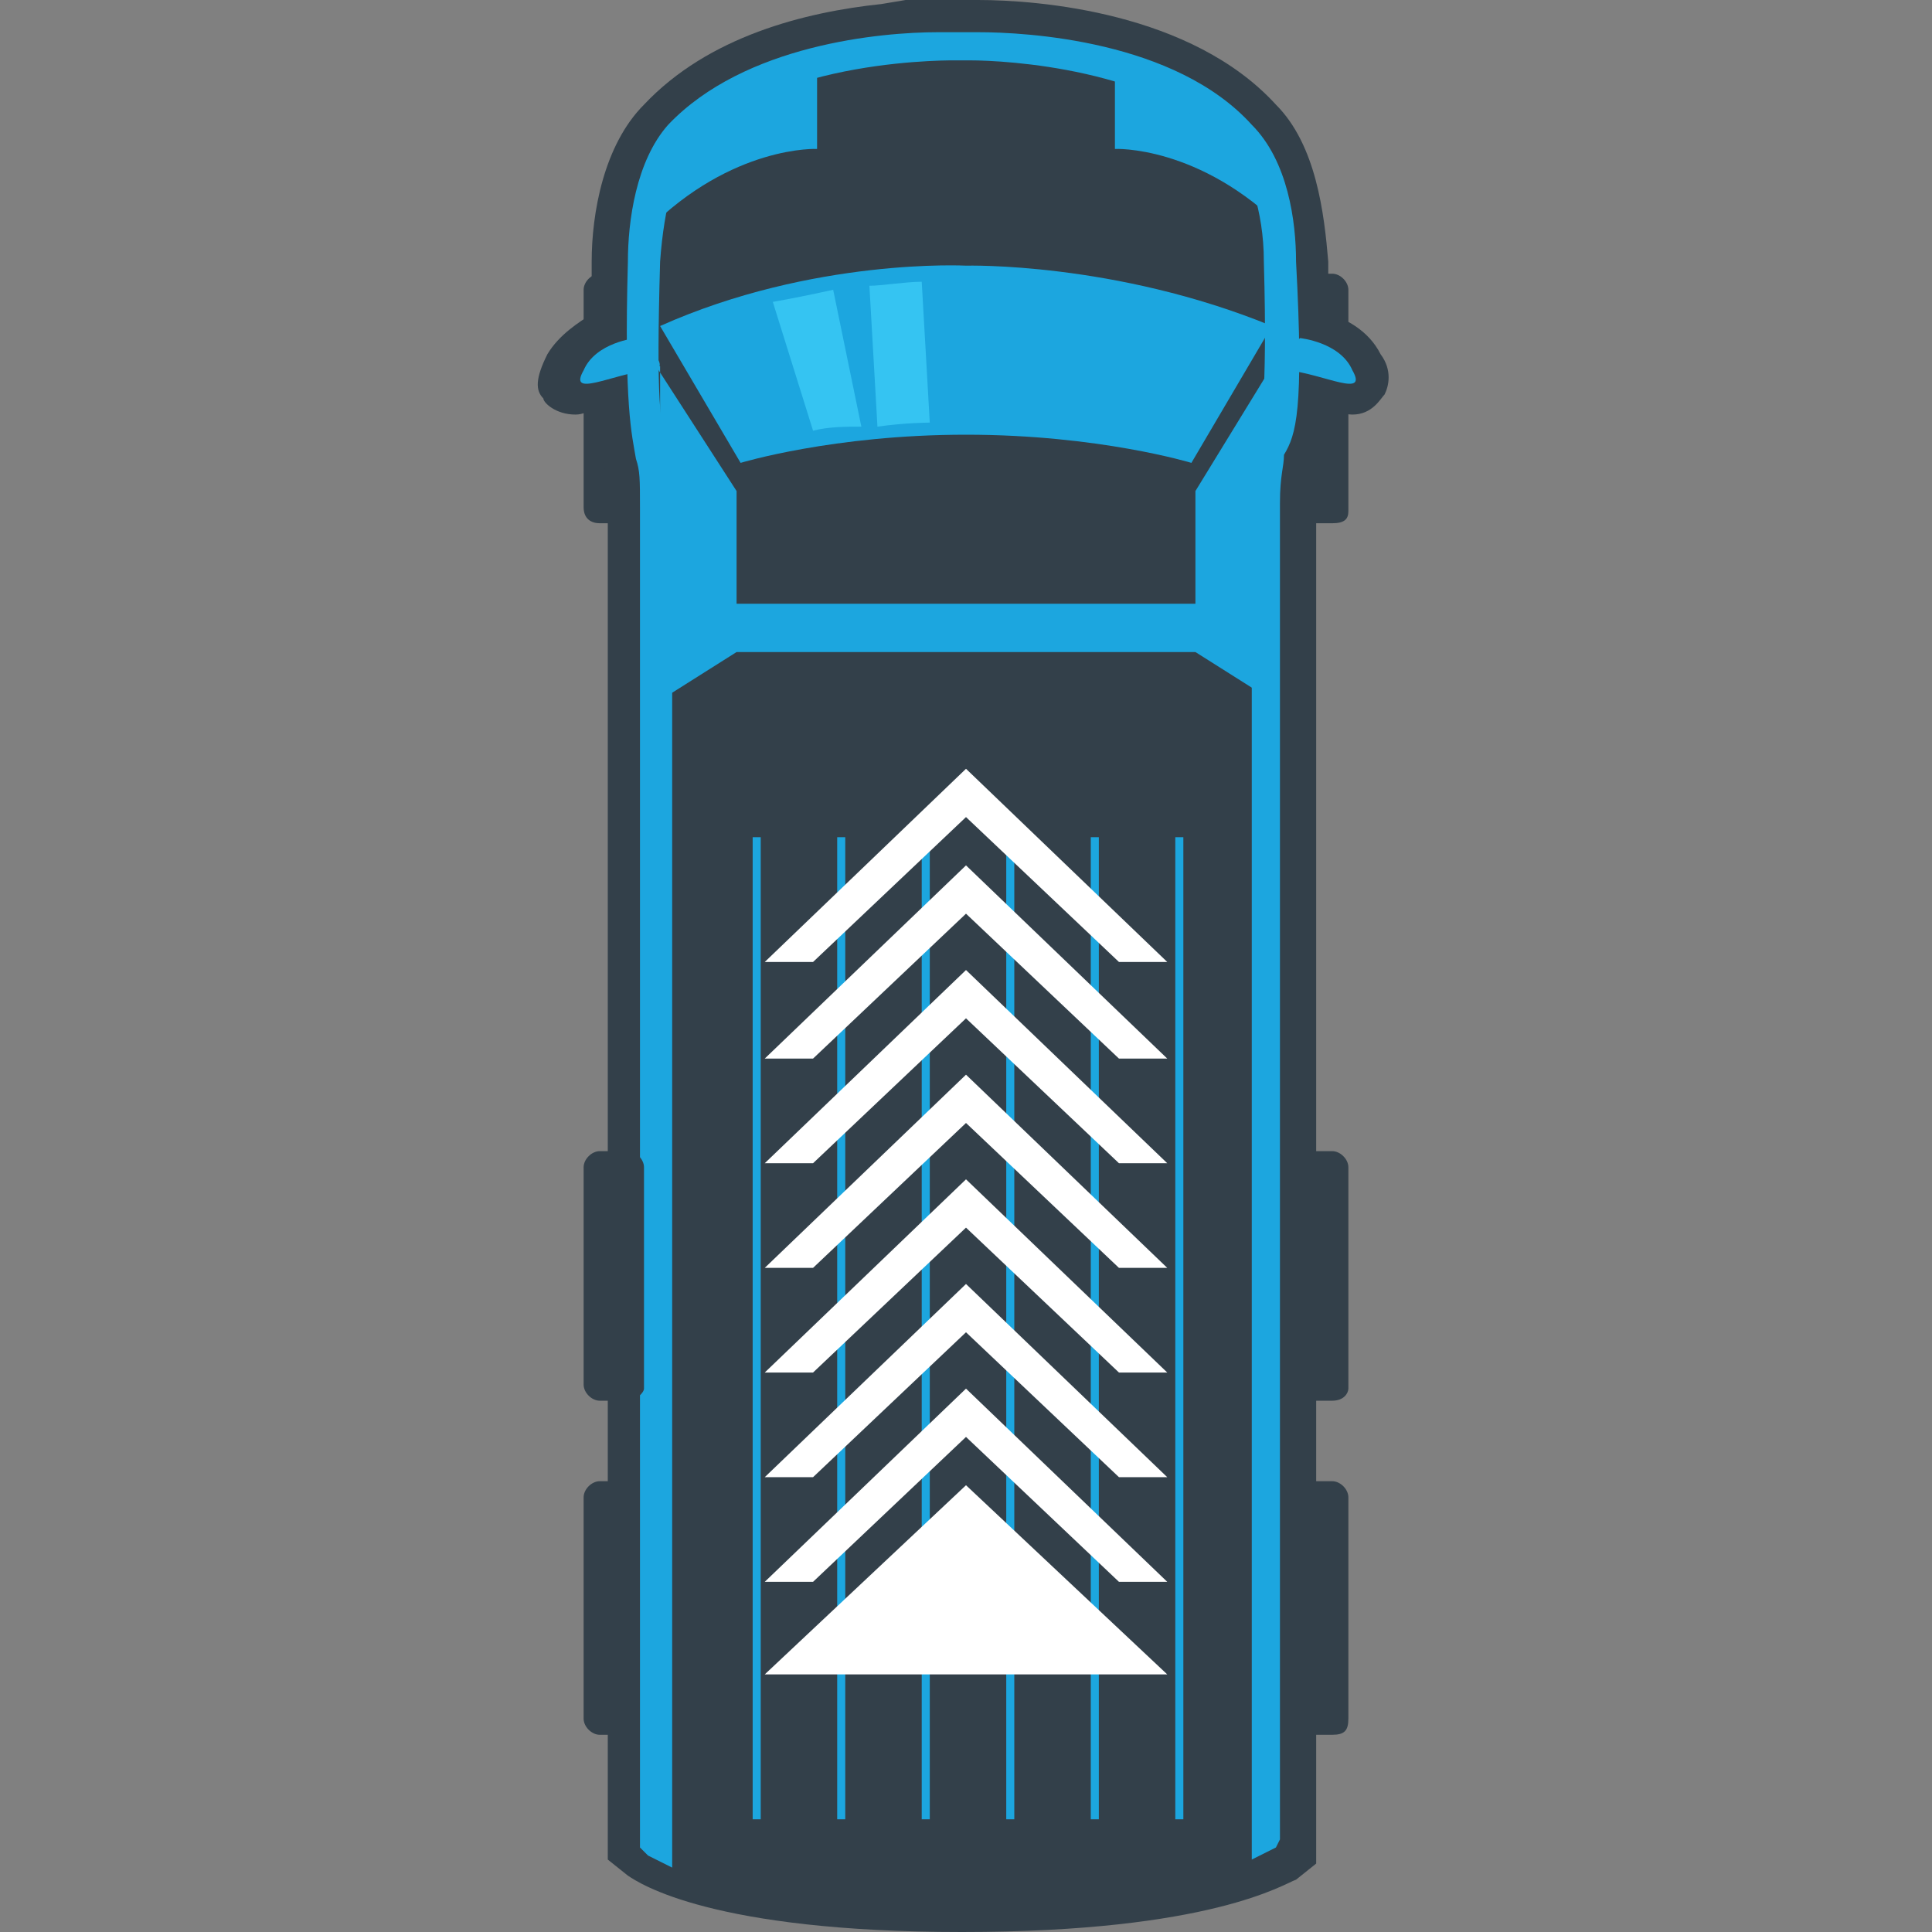 <?xml version="1.0" encoding="utf-8"?>
<!-- Generator: Adobe Illustrator 22.1.0, SVG Export Plug-In . SVG Version: 6.00 Build 0)  -->
<svg version="1.1" id="Layer_1" xmlns="http://www.w3.org/2000/svg" xmlns:xlink="http://www.w3.org/1999/xlink" x="0px" y="0px"
	 viewBox="0 0 48 48" style="enable-background:new 0 0 48 48;" xml:space="preserve">
<rect x="0" y="0" width="48" height="48" fill="#808080" stroke="none"/>
<style type="text/css">
	.st0{fill:#33404A;}
	.st1{fill:#1CA6DF;}
	.st2{fill:#35C4F2;}
	.st3{fill:#FFFFFF;}
</style>
<g>
	<g id="XMLID_277_">
		<path id="XMLID_303_" class="st0" d="M15.6,43.1h-0.7c-0.2,0-0.4-0.2-0.4-0.4v-5.5c0-0.2,0.2-0.4,0.4-0.4h0.7
			c0.2,0,0.4,0.2,0.4,0.4v5.5C16,43,15.8,43.1,15.6,43.1z"/>
		<path id="XMLID_302_" class="st0" d="M33.1,43.1h-0.7c-0.2,0-0.4-0.2-0.4-0.4v-5.5c0-0.2,0.2-0.4,0.4-0.4h0.7
			c0.2,0,0.4,0.2,0.4,0.4v5.5C33.5,43,33.4,43.1,33.1,43.1z"/>
		<g id="XMLID_278_">
			<g id="XMLID_299_">
				<path id="XMLID_301_" class="st0" d="M15.6,13h-0.7c-0.2,0-0.4-0.1-0.4-0.4V7.2c0-0.2,0.2-0.4,0.4-0.4h0.7C15.8,6.8,16,7,16,7.2
					v5.5C16,12.9,15.8,13,15.6,13z"/>
				<path id="XMLID_300_" class="st0" d="M33.1,13h-0.7c-0.2,0-0.4-0.1-0.4-0.4V7.2c0-0.2,0.2-0.4,0.4-0.4h0.7
					c0.2,0,0.4,0.2,0.4,0.4v5.5C33.5,12.9,33.4,13,33.1,13z"/>
			</g>
			<path id="XMLID_297_" class="st0" d="M23.9,48c-6.2,0-8-1.2-8.3-1.4l-0.5-0.4V12.5c0-0.6-0.1-0.8-0.1-1c-0.1-0.3-0.2-0.6-0.2-1.3
				c-0.2,0-0.3,0.1-0.5,0.1c-0.5,0-0.8-0.3-0.8-0.4c-0.2-0.2-0.2-0.5,0.1-1.1c0.3-0.5,0.8-0.8,1.1-1c0-0.4,0-0.8,0-1.3
				c0-1.2,0.3-2.9,1.3-3.9c1.6-1.7,4-2.3,5.9-2.5L22.5,0l1.8,0c1.5,0,5.3,0.3,7.4,2.6c1,1,1.2,2.7,1.3,3.9c0,0.5,0,0.9,0,1.3
				c0.4,0.1,1,0.4,1.3,1c0.3,0.4,0.2,0.8,0.1,1c-0.1,0.1-0.3,0.5-0.8,0.5c-0.2,0-0.4-0.1-0.6-0.1c-0.1,0.8-0.2,1.1-0.2,1.4
				c-0.1,0.2-0.1,0.4-0.1,1v33.7l-0.5,0.4C31.9,46.8,30.1,48,23.9,48z"/>
			<g id="XMLID_283_">
				<g id="XMLID_285_">
					<g id="XMLID_295_">
						<path id="XMLID_296_" class="st1" d="M15.8,8.4c0,0-1,0.1-1.3,0.8c-0.4,0.7,0.7,0.1,1.6,0C16.9,9.2,15.8,8.4,15.8,8.4z"/>
					</g>
					<g id="XMLID_293_">
						<path id="XMLID_294_" class="st1" d="M24,6.6c0,0-3.8-0.2-7.6,1.5l2,3.4c0,0,2.3-0.7,5.6-0.7s5.6,0.7,5.6,0.7l2-3.4
							C27.7,6.5,24,6.6,24,6.6z"/>
					</g>
					<rect id="XMLID_292_" x="16.4" y="15" class="st1" width="15.2" height="1.2"/>
					<g id="XMLID_291_">
						<path class="st1" d="M32.3,8.4c0,0,1,0.1,1.3,0.8c0.4,0.7-0.7,0.1-1.6,0C31.3,9.2,32.3,8.4,32.3,8.4z"/>
					</g>
					<g id="XMLID_289_">
						<polyline id="XMLID_290_" class="st1" points="16.3,9.1 18.3,12.2 18.3,16.2 16.4,17.4 16.4,9.1 						"/>
					</g>
					<g id="XMLID_288_">
						<polyline class="st1" points="31.6,9.1 29.7,12.2 29.7,16.2 31.6,17.4 31.6,9.1 						"/>
					</g>
					<g id="XMLID_286_">
						<path id="XMLID_287_" class="st1" d="M20.3,1.7v2c0,0-2.1-0.1-4.2,2c0,0,0.2-0.8,0.5-1.5c0.2-0.7,0.7-1.1,0.8-1.2
							c0-0.1,2-1,2-1L20.3,1.7z"/>
					</g>
				</g>
				<g id="XMLID_284_">
					<path class="st1" d="M27.7,1.7v2c0,0,2.1-0.1,4.2,2c0,0-0.1-0.8-0.4-1.5c-0.2-0.7-0.7-1.1-0.8-1.2c0-0.1-2-1-2-1L27.7,1.7z"/>
				</g>
			</g>
			<path id="XMLID_282_" class="st1" d="M32.2,6.5c0-1-0.2-2.5-1.1-3.4c-1.9-2.1-5.6-2.3-6.8-2.3l0,0h-1l0,0c-1.4,0-4.8,0.3-6.7,2.3
				c-0.8,0.9-1,2.4-1,3.4c-0.1,3.6,0.1,4.3,0.2,4.9c0.1,0.3,0.1,0.5,0.1,1.2v33.3l0.2,0.2c0,0,0.2,0.1,0.6,0.3v-0.8v-1.6V12.5
				c0-0.8-0.1-1.1-0.1-1.4c-0.2-0.5-0.3-1.1-0.2-4.6c0.1-1.4,0.4-2.4,0.8-2.9c2-2.2,6.6-2.1,6.6-2.1l0,0l0,0l0,0c0,0,0,0,0.1,0h0.2
				l0,0c0.9,0,4.6,0.2,6.5,2.1c0.4,0.6,0.8,1.6,0.8,2.9c0.1,3.5-0.1,4.1-0.1,4.6c-0.1,0.3-0.2,0.6-0.2,1.4v31.3v1.6v0.8
				c0.4-0.2,0.6-0.3,0.6-0.3l0.1-0.2V12.5c0-0.7,0.1-0.9,0.1-1.2C32.2,10.8,32.4,10.2,32.2,6.5z"/>
			<g id="XMLID_279_">
				<path id="XMLID_281_" class="st2" d="M21.8,10.6c0.7-0.1,1.3-0.1,1.3-0.1L22.9,7c-0.4,0-1,0.1-1.3,0.1L21.8,10.6z"/>
				<path id="XMLID_280_" class="st2" d="M20.7,7.2c-0.9,0.2-1.5,0.3-1.5,0.3l1,3.2c0.4-0.1,0.8-0.1,1.2-0.1L20.7,7.2z"/>
			</g>
		</g>
	</g>
	<g id="XMLID_274_">
		<path id="XMLID_276_" class="st0" d="M15.6,34.8h-0.7c-0.2,0-0.4-0.2-0.4-0.4V29c0-0.2,0.2-0.4,0.4-0.4h0.7c0.2,0,0.4,0.2,0.4,0.4
			v5.5C16,34.6,15.8,34.8,15.6,34.8z"/>
		<path id="XMLID_275_" class="st0" d="M33.1,34.8h-0.7c-0.2,0-0.4-0.2-0.4-0.4V29c0-0.2,0.2-0.4,0.4-0.4h0.7c0.2,0,0.4,0.2,0.4,0.4
			v5.5C33.5,34.6,33.4,34.8,33.1,34.8z"/>
	</g>
	<g id="XMLID_216_">
		<g id="XMLID_227_">
			<rect id="XMLID_256_" x="18.7" y="20.8" class="st1" width="0.2" height="24.4"/>
		</g>
		<g id="XMLID_225_">
			<rect id="XMLID_226_" x="20.8" y="20.8" class="st1" width="0.2" height="24.4"/>
		</g>
		<g id="XMLID_223_">
			<rect id="XMLID_224_" x="22.9" y="20.8" class="st1" width="0.2" height="24.4"/>
		</g>
		<g id="XMLID_221_">
			<rect id="XMLID_222_" x="25" y="20.8" class="st1" width="0.2" height="24.4"/>
		</g>
		<g id="XMLID_219_">
			<rect id="XMLID_220_" x="27.1" y="20.8" class="st1" width="0.2" height="24.4"/>
		</g>
		<g id="XMLID_217_">
			<rect id="XMLID_218_" x="29.2" y="20.8" class="st1" width="0.2" height="24.4"/>
		</g>
	</g>
	<g>
		<polygon id="XMLID_215_" class="st3" points="19,41.6 24,36.9 29,41.6 		"/>
		<polygon id="XMLID_214_" class="st3" points="24,35.7 27.8,39.3 29,39.3 24,34.5 19,39.3 20.2,39.3 		"/>
		<polygon id="XMLID_213_" class="st3" points="24,33.1 27.8,36.7 29,36.7 24,31.9 19,36.7 20.2,36.7 		"/>
		<polygon id="XMLID_212_" class="st3" points="24,30.5 27.8,34.1 29,34.1 24,29.3 19,34.1 20.2,34.1 		"/>
		<polygon id="XMLID_211_" class="st3" points="24,27.9 27.8,31.5 29,31.5 24,26.7 19,31.5 20.2,31.5 		"/>
		<polygon id="XMLID_210_" class="st3" points="24,25.3 27.8,28.9 29,28.9 24,24.1 19,28.9 20.2,28.9 		"/>
		<polygon id="XMLID_209_" class="st3" points="24,22.7 27.8,26.3 29,26.3 24,21.5 19,26.3 20.2,26.3 		"/>
		<polygon id="XMLID_208_" class="st3" points="24,20.3 27.8,23.9 29,23.9 24,19.1 19,23.9 20.2,23.9 		"/>
	</g>
</g>
</svg>
